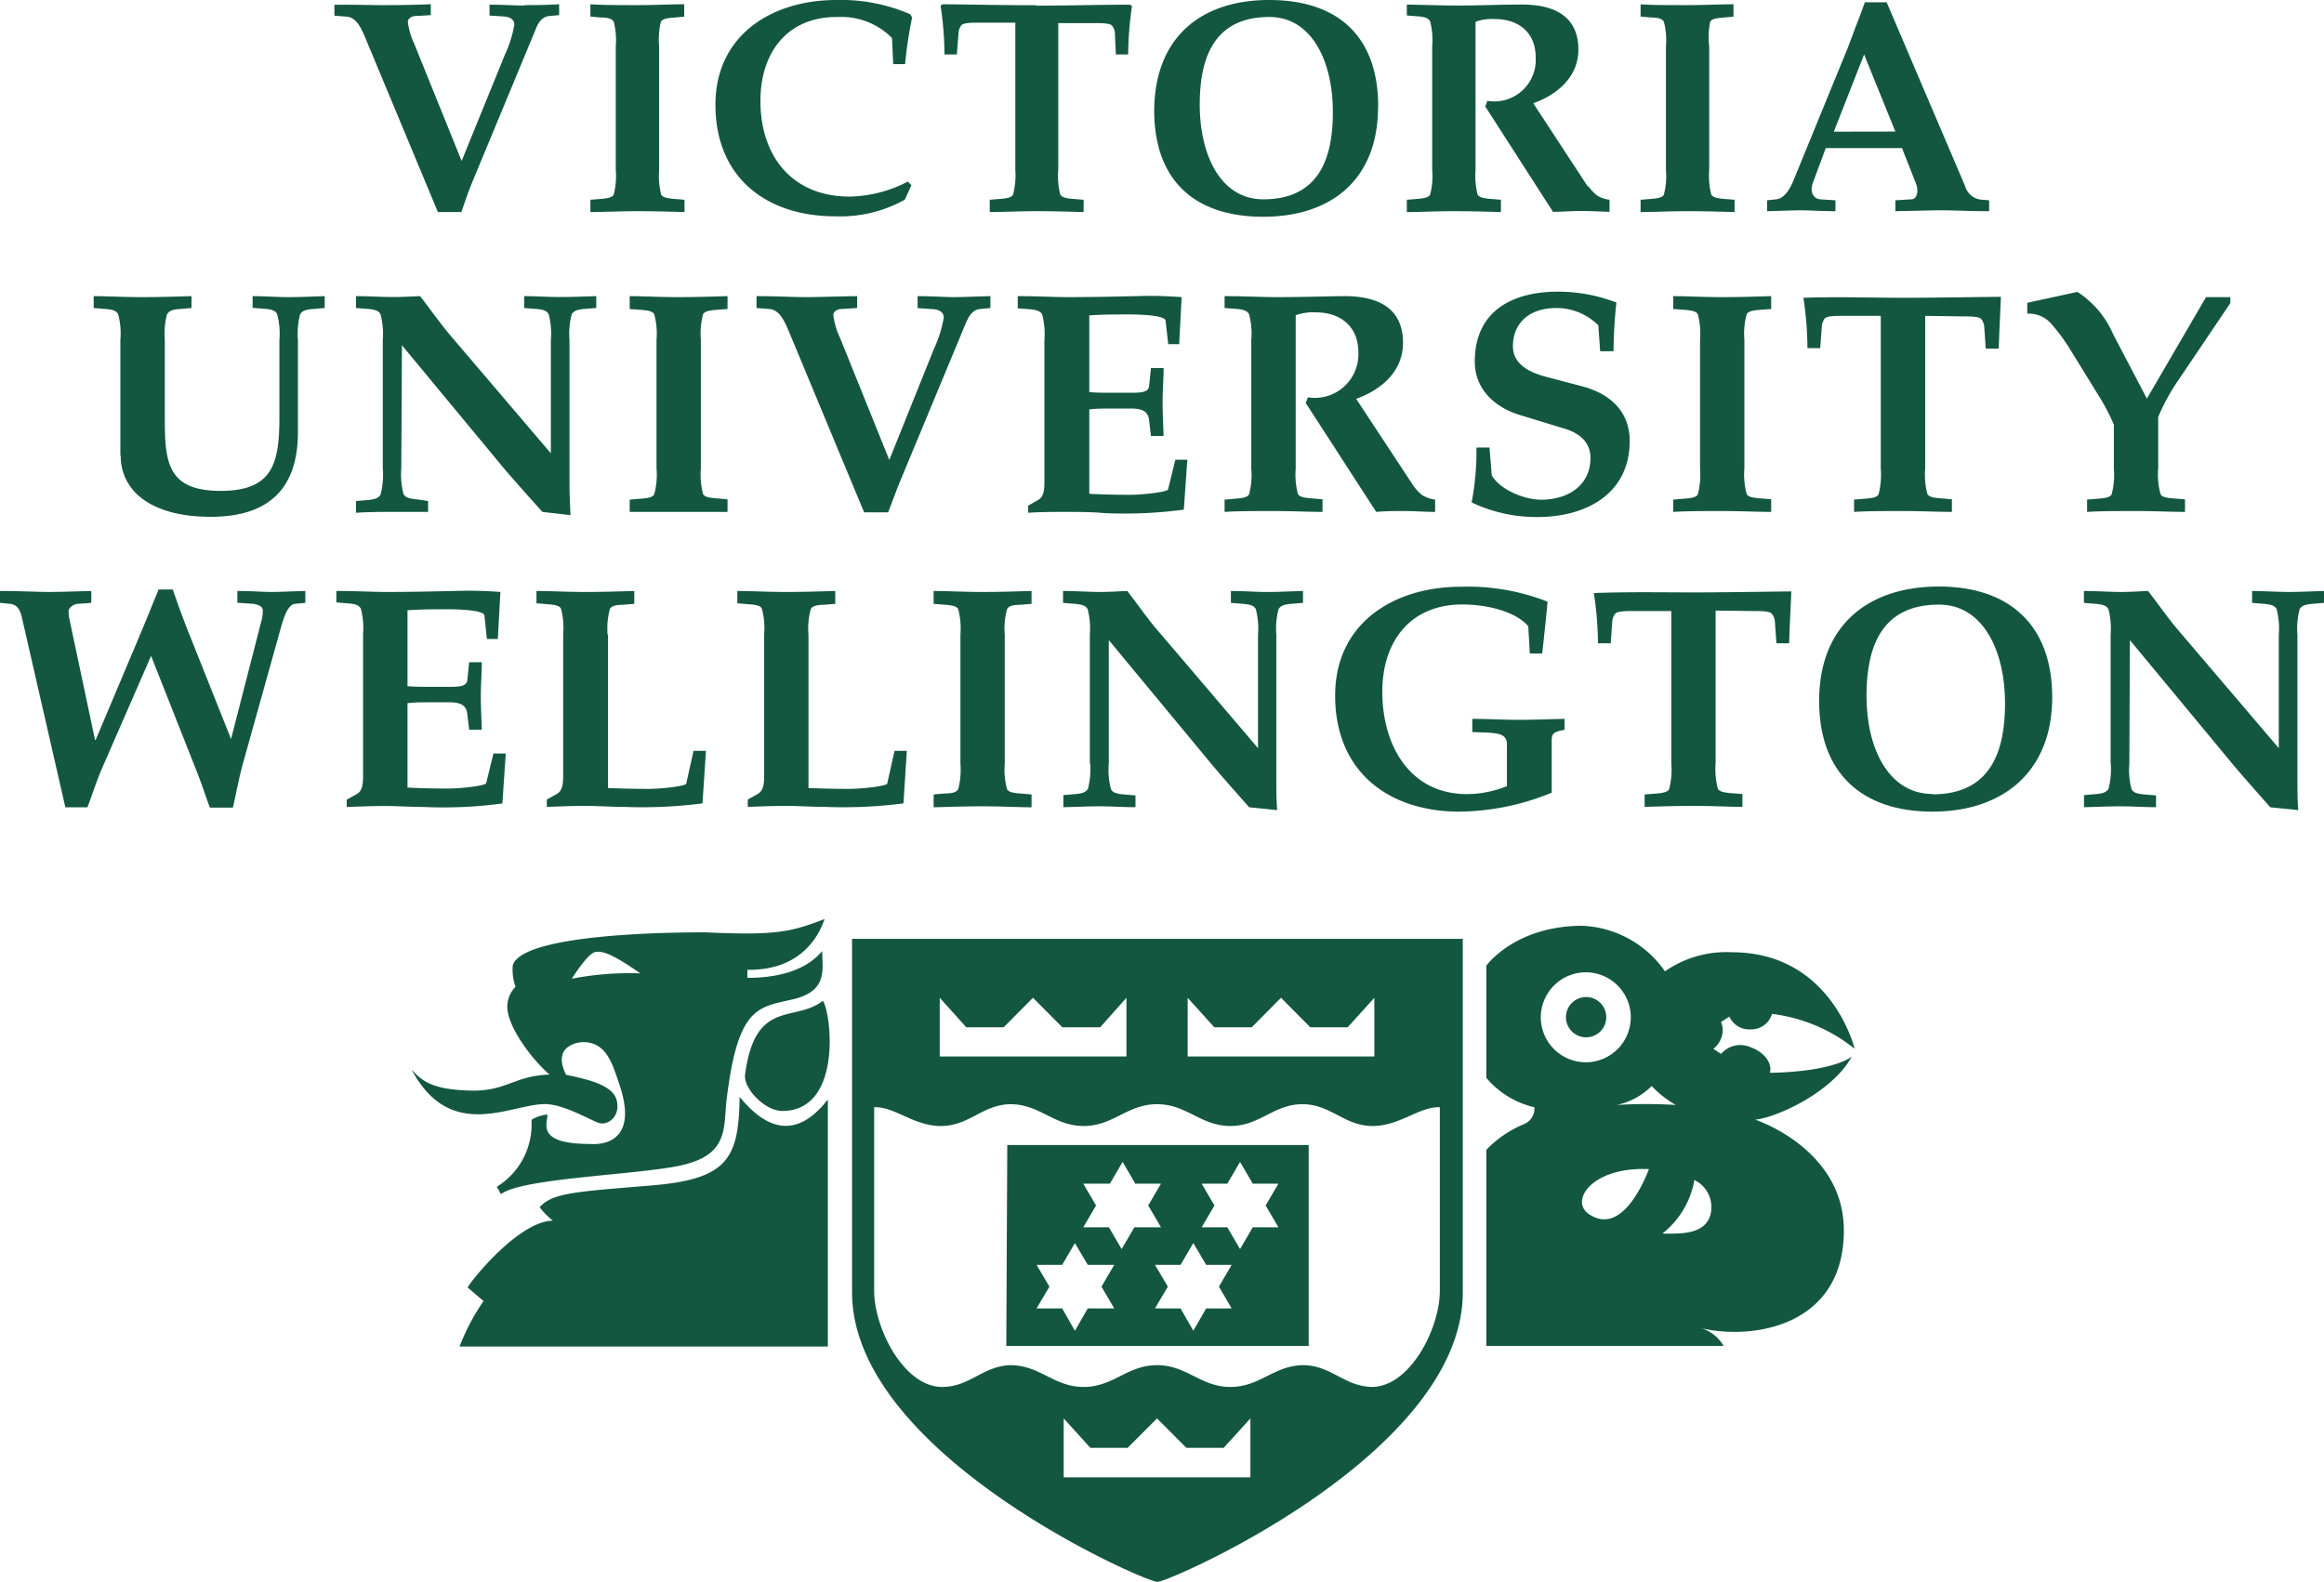 <svg id="Layer_1" data-name="Layer 1" xmlns="http://www.w3.org/2000/svg" viewBox="0 0 213.35 145.23"><defs><style>.cls-1{fill:#135741;}</style></defs><title>logo-green-portrait</title><path class="cls-1" d="M97.65,130.23v5.41h17.14v-5.41l-2.45,2.7h-3.43l-2.69-2.7-2.7,2.7H100.1ZM86.27,91.61V97h17.14V91.61L101,94.32H97.53l-2.7-2.71-2.69,2.71H88.71Zm22.76,0V97h17.14V91.61l-2.45,2.71h-3.43l-2.69-2.71-2.69,2.71h-3.43Zm-2.81,9.77c-2.74,0-4,2-6.74,2s-4-2-6.74-2c-2.56.06-3.69,1.93-6.24,2s-4.37-1.81-6.25-1.72v17c.1,3.57,2.84,8.68,6.23,8.68,2.56,0,3.7-1.9,6.26-2,2.74,0,4,2,6.74,2s4-2,6.74-2,4,2,6.74,2,4-2,6.74-2c2.55.06,3.68,1.92,6.24,2,3.39,0,6.15-5.11,6.24-8.68v-17c-1.87-.09-3.71,1.76-6.24,1.72s-3.69-1.91-6.24-2c-2.74-.06-4,2-6.74,2s-4-2-6.74-2m0,43.85c-1.11,0-28-11.71-28-26.59V86.2h56.07v32.44c0,14.88-26.94,26.59-28,26.59m-4-25.1-1.17-2,1.17-2H99.86l-1.18-2-1.17,2H95.16l1.18,2-1.18,2h2.35l1.17,2.05,1.18-2.05Zm15.07-7.45-1.17-2,1.17-2h-2.35l-1.17-2-1.17,2h-2.35l1.17,2-1.17,2h2.35l1.17,2,1.17-2Zm-10.78,0-1.17-2,1.17-2h-2.35l-1.17-2-1.17,2H99.45l1.17,2-1.17,2h2.35l1.17,2,1.17-2Zm6.49,7.45-1.17-2,1.17-2h-2.34l-1.18-2-1.17,2h-2.35l1.18,2-1.18,2h2.35l1.17,2.05,1.18-2.05Zm-20.6-15h27.67v18.45H92.38ZM71.81,102c-1.58,0-3.58-2.06-3.41-3.34.93-7,4.51-4.74,7.14-6.77.76,1,1.86,10.11-3.73,10.11m83.74,6.34a8,8,0,0,1-2.94,4.92c1.49,0,3.89.16,4.41-1.72a2.77,2.77,0,0,0-1.47-3.2m-4.16-1c-5.26-.24-7.3,2.92-5.54,4.12,3.34,2.29,5.51-4.2,5.54-4.12m.24-7.63a6.43,6.43,0,0,1-3.2,1.74,44.38,44.38,0,0,1,5.41,0,9.4,9.4,0,0,1-2.21-1.74m-10.18-6.29a4.13,4.13,0,1,0,4.13-4.15,4.14,4.14,0,0,0-4.13,4.15M158,96.76a2.32,2.32,0,0,1,2.73-.6c1.22.43,2,1.46,1.75,2.34C168.51,98.38,170,97,170,97c-1.76,3.27-6.91,5.61-8.86,5.8,2.76,1,8.15,4.1,8.13,10.19,0,8.9-8.6,10.15-13.44,8.87a3.55,3.55,0,0,1,2.4,1.71H136.45v-18a10.22,10.22,0,0,1,3.53-2.39,1.54,1.54,0,0,0,.88-1.52,8.16,8.16,0,0,1-4.41-2.7V88.66S139.07,85,145.26,85a9.73,9.73,0,0,1,7.59,4.18A9.86,9.86,0,0,1,159,87.43c9.15,0,11.26,8.86,11.26,8.86a15,15,0,0,0-7.58-3.2,2,2,0,0,1-2,1.42,2,2,0,0,1-1.92-1.17l-.76.49a1.94,1.94,0,0,1,.14.93,2.22,2.22,0,0,1-.85,1.54Zm-14.24-3.37a1.85,1.85,0,1,1,1.85,1.85,1.85,1.85,0,0,1-1.85-1.85M76,101v22.63H42.19a20,20,0,0,1,2.2-4.18c-.84-.7-1.54-1.33-1.46-1.23-.08-.1,4.51-6.09,7.83-6.15a6.65,6.65,0,0,1-1.22-1.23c1.18-1.33,3.29-1.42,10.28-2s8-2.46,8.08-8.13c1.73,2.09,4.66,4.63,8.08.26M58.84,89.4c-2.24-1.54-3.37-2.13-4.16-2s-2.22,2.57-2.2,2.46a27.89,27.89,0,0,1,6.36-.49m-8.32,9.35c-1.6-1.36-3.64-4.06-3.92-5.91a2.58,2.58,0,0,1,.73-2.21,4.55,4.55,0,0,1-.25-2c1-2.91,14.79-3,17.64-3,6.46.29,7.83,0,11-1.23-.08-.11-1.06,4.76-7.1,4.67a7.4,7.4,0,0,0,0,.74c2.38,0,5.22-.49,6.86-2.46,0,1.65.57,3.67-2.69,4.43s-5.1.63-6.13,9.59c-.2,2.53,0,4.75-4.16,5.66-4,.88-14.6,1.15-16.51,2.64l-.38-.68a6.72,6.72,0,0,0,3.18-6.14,3.24,3.24,0,0,1,1.47-.49c0,.84-1.07,2.71,3.92,2.7.1,0,4.69.55,2.7-5.41-.63-1.86-1.18-4-3.44-3.94,0,0-2.9.14-1.47,3,2,.43,4.34.93,4.66,2.4s-.86,2.32-1.72,2-3.21-1.71-4.89-1.71c-3.12,0-8.68,3.55-12.24-3.18,1,1.12,2,1.85,5.38,1.94s4-1.38,7.35-1.47"/><path class="cls-1" d="M48.14.47c.81,0,1.83,0,3.19-.08v1l-.89.08c-.61.05-1,.5-1.3,1.31L43.36,16.71c-.38.92-.69,1.84-1,2.76H40.2L33.56,3.53c-.33-.78-.78-1.92-1.72-2L30.7,1.44v-1C32.53.42,34,.47,35,.47s2.47,0,4.55-.08v1l-1.39.08c-.42,0-.72.28-.72.53a6.55,6.55,0,0,0,.58,2l4.36,10.78L46.36,5a10.8,10.8,0,0,0,.86-2.74c0-.5-.47-.72-1-.75l-1.28-.08v-1c1.36,0,2.42.08,3.22.08M54.2.39V1.52l1,.09c.72,0,1,.16,1.14.38a6.71,6.71,0,0,1,.19,2.26V15.61a6.71,6.71,0,0,1-.19,2.26c-.11.22-.42.33-1.14.39l-1,.08v1.13c1.14,0,2.67-.08,4.34-.08s3.16.05,4.3.08V18.34l-1-.08c-.72-.06-1-.17-1.14-.39a7,7,0,0,1-.19-2.26V4.25A7,7,0,0,1,60.67,2c.11-.22.42-.33,1.14-.38l1-.09V.39c-1.14,0-2.67.08-4.3.08s-3.2,0-4.34-.08M76.89,1.56a6.56,6.56,0,0,1,5,1.93L82,5.89h1.09a39.27,39.27,0,0,1,.64-4.27l-.16-.31A16,16,0,0,0,76.78,0c-5.91,0-11.1,3.21-11.1,9.62,0,6.67,4.66,10.24,11,10.24a12.17,12.17,0,0,0,6.39-1.53L83.67,17l-.33-.33A12,12,0,0,1,78,18.05c-5.25,0-8.19-3.68-8.19-8.79,0-4.41,2.44-7.7,7-7.7M95.12.48c-2.8,0-5.68-.06-8.6-.09l-.17.14A31.59,31.59,0,0,1,86.71,5h1.13L88,3a1.27,1.27,0,0,1,.25-.67c.2-.25,1-.25,1.72-.25h3.24V15.61A7,7,0,0,1,93,17.87c-.11.22-.42.33-1.14.39l-1,.08v1.13c1.13,0,2.66-.08,4.32-.08s3.16.05,4.3.08V18.34l-1-.08c-.73-.06-1-.17-1.14-.39a6.71,6.71,0,0,1-.19-2.26V2.12h3.24c.74,0,1.52,0,1.71.25a1.12,1.12,0,0,1,.25.67L102.44,5h1.13a31.73,31.73,0,0,1,.35-4.43l-.16-.14c-2.92,0-5.81.09-8.64.09m31.39,9.28c0,6.59-4.19,10.1-10.55,10.1s-10-3.4-10-9.76C106,3.51,110.16,0,116.52,0s10,3.4,10,9.76m-4.16.51c0-4.61-1.92-8.71-5.83-8.71-5.17,0-6.39,3.88-6.39,8.06,0,4.61,1.92,8.68,5.83,8.68,5.17,0,6.39-3.85,6.39-8m23.4,6.82-5-7.64c2.3-.83,4.14-2.48,4.14-4.93,0-3.32-2.61-4.19-5.44-4.13-1.89,0-3.75.09-5.64.09-1.42,0-2.83-.06-4.67-.09v1l1,.08c.72.05,1,.19,1.14.47a6.71,6.71,0,0,1,.19,2.26V15.61a6.71,6.71,0,0,1-.19,2.26c-.11.22-.42.33-1.14.39l-1,.08v1.13c1.14,0,2.67-.08,4.34-.08s3.16.05,4.3.08V18.34l-1-.08c-.72-.06-1-.17-1.14-.39a7,7,0,0,1-.19-2.26V2a4.34,4.34,0,0,1,1.77-.25c2.17,0,3.75,1.22,3.75,3.51a3.81,3.81,0,0,1-4.44,4l-.19.51,6.22,9.68c.83,0,1.66-.08,2.49-.08s1.81.05,2.7.08V18.34a2.73,2.73,0,0,1-1.14-.39,4.36,4.36,0,0,1-.81-.86m4.8-16.7V1.52l1,.09c.73,0,1,.16,1.14.38a6.71,6.71,0,0,1,.19,2.26V15.61a6.71,6.71,0,0,1-.19,2.26c-.11.22-.41.33-1.14.39l-1,.08v1.13c1.13,0,2.66-.08,4.33-.08s3.16.05,4.3.08V18.34l-1-.08c-.72-.06-1-.17-1.14-.39a7,7,0,0,1-.19-2.26V4.25A7,7,0,0,1,157,2c.12-.22.42-.33,1.14-.38l1-.09V.39c-1.14,0-2.67.08-4.3.08s-3.2,0-4.33-.08m32.1,18v1c-1.86,0-3.22-.08-4.3-.08s-2.48.05-4.31.08v-1l1.47-.09c.45,0,.75-.64.39-1.53l-1.25-3.17h-7l-1.16,3.12c-.39,1.06.16,1.55.66,1.58l1.39.09v1c-1.33,0-2.33-.08-3.14-.08s-1.8.05-3.13.08v-1l.83-.09c.72-.08,1.22-.86,1.56-1.67l5-12.21.72-1.92.44-1.14.42-1.15h2l7.2,16.87A1.71,1.71,0,0,0,182,18.34ZM174,12.08,171.13,5l-2.78,7.09Z"/><path class="cls-1" d="M11.05,41.82V31.21a6.84,6.84,0,0,0-.2-2.35c-.14-.29-.43-.44-1.18-.49L8.6,28.28V27.19c1.18,0,2.77.09,4.51.09s3.29-.06,4.47-.09v1.09l-1.06.09c-.76.05-1,.2-1.19.49a7.12,7.12,0,0,0-.2,2.35V38.4c0,4.09.26,6.67,5.14,6.67s5.38-2.67,5.38-6.88v-7a6.76,6.76,0,0,0-.21-2.35c-.14-.29-.43-.44-1.18-.49l-1.07-.09V27.19c1.1,0,2.23.09,3.32.09s2.2-.06,3.3-.09v1.09l-1.07.09c-.76.05-1,.2-1.19.49a7.12,7.12,0,0,0-.2,2.35v8.47c0,5.3-2.8,7.77-8,7.77-5.46,0-8.27-2.35-8.27-5.63"/><path class="cls-1" d="M35.14,43V31.21a7,7,0,0,0-.21-2.35c-.14-.29-.43-.44-1.18-.5l-1.07-.08V27.19c1.15,0,2.31.08,3.47.08.81,0,1.62-.05,2.42-.08,1,1.29,1.94,2.65,3,3.87l9,10.56V31.21a6.84,6.84,0,0,0-.2-2.35c-.14-.29-.43-.44-1.18-.5l-1.07-.08V27.19c1.1,0,2.22.08,3.32.08s2.2-.05,3.3-.08v1.09l-1.07.08c-.75.06-1,.21-1.19.5a7.12,7.12,0,0,0-.2,2.35V44.38c0,1,.06,2.06.09,2.92L49.79,47c-1.19-1.33-2.4-2.69-3.53-4L36.9,31.7,36.84,43a7.12,7.12,0,0,0,.2,2.35c.15.29.44.43,1.19.49L39.3,46V47C38.2,47,37.1,47,36,47s-2.22,0-3.32.08V46l1.07-.09c.75-.06,1-.2,1.18-.49A7,7,0,0,0,35.14,43"/><path class="cls-1" d="M64.34,31.2V43a7.12,7.12,0,0,0,.2,2.35c.12.23.44.35,1.19.4l1.06.09V47C65.61,47,64,47,62.32,47S59,47,57.81,47V45.87l1.07-.09c.75-.05,1.07-.17,1.18-.4A6.76,6.76,0,0,0,60.27,43V31.2a6.72,6.72,0,0,0-.21-2.34c-.11-.24-.43-.35-1.18-.41l-1.07-.08V27.19c1.18,0,2.77.09,4.51.09s3.29-.06,4.47-.09v1.18l-1.06.08c-.75.06-1.07.17-1.19.41a7.08,7.08,0,0,0-.2,2.34"/><path class="cls-1" d="M77.11,31l4.53,11.23L85.75,32a11,11,0,0,0,.89-2.84c0-.53-.49-.76-1.07-.78l-1.33-.09V27.19c1.42,0,2.52.09,3.35.09s1.91-.06,3.33-.09v1.09l-.93.09c-.63.05-1,.52-1.35,1.36l-6,14.44c-.41,1-.73,1.92-1.11,2.87H79.33l-6.9-16.59c-.35-.81-.81-2-1.8-2.08l-1.18-.09V27.19c1.91,0,3.38.09,4.51.09s2.57-.06,4.73-.09v1.09l-1.44.09c-.43,0-.75.28-.75.54A6.66,6.66,0,0,0,77.11,31"/><path class="cls-1" d="M100,29v7c.66.06,1.3.06,1.94.06h1.9c1,0,1.59-.06,1.65-.61l.17-1.66h1.16c0,1.05-.09,2.06-.09,3.11s.06,2.09.09,3.13h-1.16l-.17-1.45c-.09-.81-.64-1.07-1.65-1.07h-1.9c-.64,0-1.28,0-1.94.08v7.75c1.21.06,2.46.09,3.7.09s3.47-.26,3.53-.49l.67-2.73H109l-.32,4.58a40.88,40.88,0,0,1-7.27.32C100.22,47,99,47,97.85,47s-2.4,0-3.46.08v-.66l.92-.52c.46-.27.57-.76.57-1.66v-13a7.08,7.08,0,0,0-.2-2.35c-.14-.29-.43-.44-1.18-.5l-1.07-.08V27.19c1.91,0,3.38.09,4.51.09,2.71,0,4.68-.06,6.33-.09a37.84,37.84,0,0,1,4.21.09l-.23,4.32h-1L107,29.43c-.06-.44-2-.56-3.32-.56s-2.49,0-3.7.09"/><path class="cls-1" d="M114.87,43V31.21a6.84,6.84,0,0,0-.2-2.35c-.14-.29-.43-.44-1.18-.5l-1.07-.08V27.19c1.91,0,3.38.09,4.85.09,2,0,3.9-.06,5.87-.09,3-.06,5.66.84,5.66,4.29,0,2.56-1.9,4.27-4.3,5.14l5.23,7.94a4.13,4.13,0,0,0,.83.9,3,3,0,0,0,1.19.41V47c-.92,0-1.88-.08-2.81-.08s-1.73,0-2.6.08L119.87,37l.2-.52a4,4,0,0,0,4.63-4.14c0-2.38-1.65-3.66-3.9-3.66a4.72,4.72,0,0,0-1.85.26V43a7.12,7.12,0,0,0,.2,2.35c.12.23.43.34,1.19.4l1.07.09V47c-1.19,0-2.78-.08-4.48-.08s-3.33,0-4.51.08V45.87l1.07-.09c.75-.06,1.07-.17,1.18-.4a6.84,6.84,0,0,0,.2-2.35"/><path class="cls-1" d="M135.58,41.09h1.16l.21,2.56c.78,1.33,3,2.23,4.53,2.23,2.45,0,4.53-1.3,4.53-3.83,0-1.25-.75-2.21-2.4-2.7l-4-1.22c-2.43-.72-4.22-2.43-4.22-4.93,0-4.64,3.44-6.42,7.63-6.42a14.77,14.77,0,0,1,5.37,1,43.61,43.61,0,0,0-.26,4.47H146.9l-.17-2.38a5.43,5.43,0,0,0-3.84-1.59c-2.69,0-4,1.56-4,3.51,0,1.3.93,2.26,3.06,2.81l3.3.87c2.65.7,4.36,2.38,4.36,5,0,4.94-4.08,7-8.46,7a13.88,13.88,0,0,1-6.05-1.34,24.65,24.65,0,0,0,.44-5"/><path class="cls-1" d="M160.14,31.2V43a6.76,6.76,0,0,0,.21,2.35c.11.23.43.35,1.18.4l1.07.09V47c-1.18,0-2.78-.08-4.48-.08s-3.32,0-4.51.08V45.87l1.07-.09c.75-.05,1.07-.17,1.19-.4a7.12,7.12,0,0,0,.2-2.35V31.2a7.08,7.08,0,0,0-.2-2.34c-.12-.24-.44-.35-1.19-.41l-1.07-.08V27.19c1.19,0,2.78.09,4.51.09s3.3-.06,4.48-.09v1.18l-1.07.08c-.75.06-1.07.17-1.18.41a6.72,6.72,0,0,0-.21,2.34"/><path class="cls-1" d="M176.74,29V43a6.84,6.84,0,0,0,.2,2.35c.11.23.43.35,1.18.4l1.07.09V47c-1.18,0-2.77-.08-4.48-.08s-3.31,0-4.5.08V45.87l1.07-.09c.75-.05,1.07-.17,1.18-.4a7.12,7.12,0,0,0,.2-2.35V29h-3.37c-.78,0-1.59,0-1.79.26a1.39,1.39,0,0,0-.25.7l-.15,2h-1.17a32.61,32.61,0,0,0-.37-4.62c3.21-.11,6.21,0,9.13,0s5.94-.06,9-.09c-.06,1.54-.14,2.87-.2,4.76H182.3l-.14-2a1.39,1.39,0,0,0-.26-.7c-.21-.26-1-.26-1.79-.26Z"/><path class="cls-1" d="M197.09,36.6l5.43-9.32h2.23v.55l-5.09,7.55a18.77,18.77,0,0,0-1.53,2.91V43a6.82,6.82,0,0,0,.21,2.36c.11.23.43.35,1.18.4l1.07.09V47c-1.19,0-2.78-.08-4.48-.08s-3.32,0-4.51.08V45.87l1.07-.09c.75-.05,1.07-.17,1.19-.4a7.19,7.19,0,0,0,.2-2.36V39a18.82,18.82,0,0,0-1.27-2.47l-2.92-4.73a17.08,17.08,0,0,0-1.5-2,2.7,2.7,0,0,0-2.26-1V27.8l4.6-1A8.74,8.74,0,0,1,194,30.7Z"/><path class="cls-1" d="M178,53.85c-6.62,0-11,3.66-11,10.51,0,6.62,3.93,10.16,10.4,10.16s11-3.66,11-10.5c0-6.62-3.93-10.17-10.4-10.17m-.58,19.05c-4.07,0-6.07-4.24-6.07-9,0-4.36,1.28-8.39,6.65-8.39,4.07,0,6.07,4.27,6.07,9.06,0,4.35-1.28,8.36-6.65,8.36"/><path class="cls-1" d="M193.76,70.1V58.28a7.12,7.12,0,0,0-.2-2.35c-.15-.29-.43-.43-1.18-.49l-1.07-.09V54.26c1.15,0,2.31.09,3.46.09.81,0,1.62-.06,2.43-.09,1,1.29,1.94,2.66,3,3.87l9,10.56V58.28a7.12,7.12,0,0,0-.2-2.35c-.14-.29-.44-.43-1.18-.49l-1.07-.09V54.26c1.09,0,2.22.09,3.32.09s2.2-.06,3.29-.09v1.09l-1.06.09c-.76.06-1,.2-1.19.49a7.12,7.12,0,0,0-.2,2.35V71.45c0,1,0,2.06.08,2.93l-2.57-.26c-1.18-1.34-2.4-2.7-3.53-4.05l-9.36-11.3-.05,11.33a6.84,6.84,0,0,0,.2,2.35c.14.29.44.43,1.18.49l1.07.09v1.08c-1.09,0-2.19-.08-3.29-.08s-2.23.06-3.32.08V73l1.07-.09c.75-.06,1-.2,1.18-.49a7.12,7.12,0,0,0,.2-2.35"/><path class="cls-1" d="M8.78,67.94l4.31-10.22,1.47-3.6h1.3c.46,1.33.92,2.61,1.42,3.87l3.93,9.86L24,57a3.46,3.46,0,0,0,.12-1c0-.34-.52-.54-1-.57l-1.33-.09V54.26c1.3,0,2.31.09,3.13.09s1.79-.06,3.11-.09v1.09l-.95.09c-.52.06-.89.78-1.24,2L22.33,70c-.38,1.36-.63,2.76-.95,4.15H19.27c-.38-1-.69-2-1.1-3.05l-4.3-10.88L9.39,70.49c-.52,1.19-.9,2.41-1.36,3.63H6L2,56.65c-.2-.84-.54-1.15-1.07-1.21L0,55.35V54.26c1.9,0,3.38.09,4.51.09s2.57-.06,3.87-.09v1.09l-1.22.09c-.37,0-.86.34-.86.66a3.91,3.91,0,0,0,.09.82l2.33,11Z"/><path class="cls-1" d="M37.41,56v7c.66.06,1.3.06,1.93.06h1.91c1,0,1.59-.06,1.65-.61l.17-1.65h1.16c0,1-.09,2.05-.09,3.1S44.2,66,44.23,67H43.07l-.17-1.45c-.09-.81-.64-1.07-1.65-1.07H39.34c-.63,0-1.27,0-1.93.08v7.75c1.21.06,2.45.09,3.7.09s3.46-.26,3.52-.49l.67-2.73h1.13l-.31,4.59a40.88,40.88,0,0,1-7.27.32c-1.18,0-2.37-.09-3.55-.09s-2.4.06-3.47.09v-.67l.93-.52c.46-.27.57-.76.57-1.66v-13a7.12,7.12,0,0,0-.2-2.35c-.15-.29-.44-.44-1.18-.49l-1.07-.09V54.26c1.91,0,3.37.09,4.51.09,2.71,0,4.67-.06,6.32-.09a38.21,38.21,0,0,1,4.23.09l-.24,4.32h-1l-.23-2.17c-.06-.44-2-.56-3.32-.56s-2.49,0-3.7.09"/><path class="cls-1" d="M55.82,58.28V72.35c1.21.05,2.45.08,3.7.08S63,72.17,63,71.94l.67-3h1.14l-.32,4.82a42.85,42.85,0,0,1-7.27.32c-1.18,0-2.37-.09-3.55-.09s-2.4.06-3.47.09v-.67l.93-.52c.45-.27.57-.76.57-1.66v-13a6.84,6.84,0,0,0-.2-2.35c-.12-.23-.43-.35-1.18-.4l-1.07-.09V54.26c1.18,0,2.77.09,4.51.09s3.29-.06,4.47-.09v1.18l-1.07.09c-.75,0-1.07.17-1.18.4a7.12,7.12,0,0,0-.2,2.35"/><path class="cls-1" d="M74.22,58.28V72.35c1.22.05,2.46.08,3.7.08s3.47-.26,3.53-.49l.67-3h1.13l-.31,4.82a42.85,42.85,0,0,1-7.27.32c-1.19,0-2.37-.09-3.55-.09s-2.4.06-3.47.09v-.67l.92-.52c.46-.27.58-.76.58-1.66v-13a6.76,6.76,0,0,0-.21-2.35c-.1-.23-.42-.35-1.18-.4l-1.07-.09V54.26c1.19,0,2.78.09,4.51.09s3.3-.06,4.48-.09v1.18l-1.07.09c-.75,0-1.07.17-1.18.4a6.76,6.76,0,0,0-.21,2.35"/><path class="cls-1" d="M92.24,58.28V70.1a6.76,6.76,0,0,0,.21,2.35c.11.23.43.35,1.18.4l1.07.09v1.18c-1.19,0-2.77-.09-4.48-.09s-3.32.06-4.51.09V72.94l1.07-.09c.76,0,1.07-.17,1.19-.4a7.12,7.12,0,0,0,.2-2.35V58.28a7.12,7.12,0,0,0-.2-2.35c-.12-.23-.43-.35-1.19-.4l-1.07-.09V54.26c1.19,0,2.78.09,4.51.09s3.29-.06,4.48-.09v1.18l-1.07.09c-.75,0-1.07.17-1.18.4a6.76,6.76,0,0,0-.21,2.35"/><path class="cls-1" d="M100.05,70.1V58.28a7.12,7.12,0,0,0-.2-2.35c-.15-.29-.44-.43-1.19-.49l-1.07-.09V54.26c1.16,0,2.31.09,3.47.09.81,0,1.62-.06,2.43-.09,1,1.29,1.93,2.66,3,3.87l9,10.56V58.28a7.12,7.12,0,0,0-.2-2.35c-.14-.29-.44-.43-1.19-.49L113,55.35V54.26c1.1,0,2.23.09,3.33.09s2.19-.06,3.29-.09v1.09l-1.06.09c-.76.06-1,.2-1.19.49a7.12,7.12,0,0,0-.2,2.35V71.45c0,1,0,2.06.08,2.93l-2.57-.26c-1.19-1.34-2.4-2.7-3.53-4.05l-9.36-11.3,0,11.33a6.84,6.84,0,0,0,.2,2.35c.14.29.43.43,1.18.49l1.07.09v1.08c-1.1,0-2.2-.08-3.3-.08s-2.22.06-3.32.08V73l1.07-.09c.75-.06,1-.2,1.19-.49a7.12,7.12,0,0,0,.2-2.35"/><path class="cls-1" d="M142.45,68.05v4.73A22.9,22.9,0,0,1,134,74.52c-6.58,0-11.43-3.71-11.43-10.65,0-6.68,5.4-10,11.55-10a20.09,20.09,0,0,1,7.95,1.37c-.12,1.36-.35,3.51-.49,4.76h-1.14l-.14-2.5c-1.13-1.33-3.7-2-6.06-2-4.8,0-7.34,3.43-7.34,8,0,5,2.57,9.41,7.77,9.41a10,10,0,0,0,3.67-.73V68.34c0-.9-.72-1-1.64-1.07l-1.54-.06V66c1.42,0,2.83.09,4.25.09s2.8-.06,4.22-.09v1c-1,.2-1.18.32-1.18,1"/><path class="cls-1" d="M157.5,56.06v14a7.12,7.12,0,0,0,.2,2.35c.12.23.44.35,1.19.41l1.07.08v1.18c-1.18,0-2.77-.09-4.48-.09s-3.32.06-4.5.09V72.94l1.07-.08c.75-.06,1.07-.18,1.18-.41a6.84,6.84,0,0,0,.2-2.35v-14h-3.37c-.78,0-1.59,0-1.79.26a1.3,1.3,0,0,0-.26.7l-.14,2H146.7a32.32,32.32,0,0,0-.38-4.61c3.22-.12,6.22-.06,9.13-.06s6-.06,9-.09c-.06,1.54-.15,2.88-.2,4.76h-1.17l-.14-2a1.38,1.38,0,0,0-.27-.7c-.2-.26-1-.26-1.78-.26Z"/></svg>